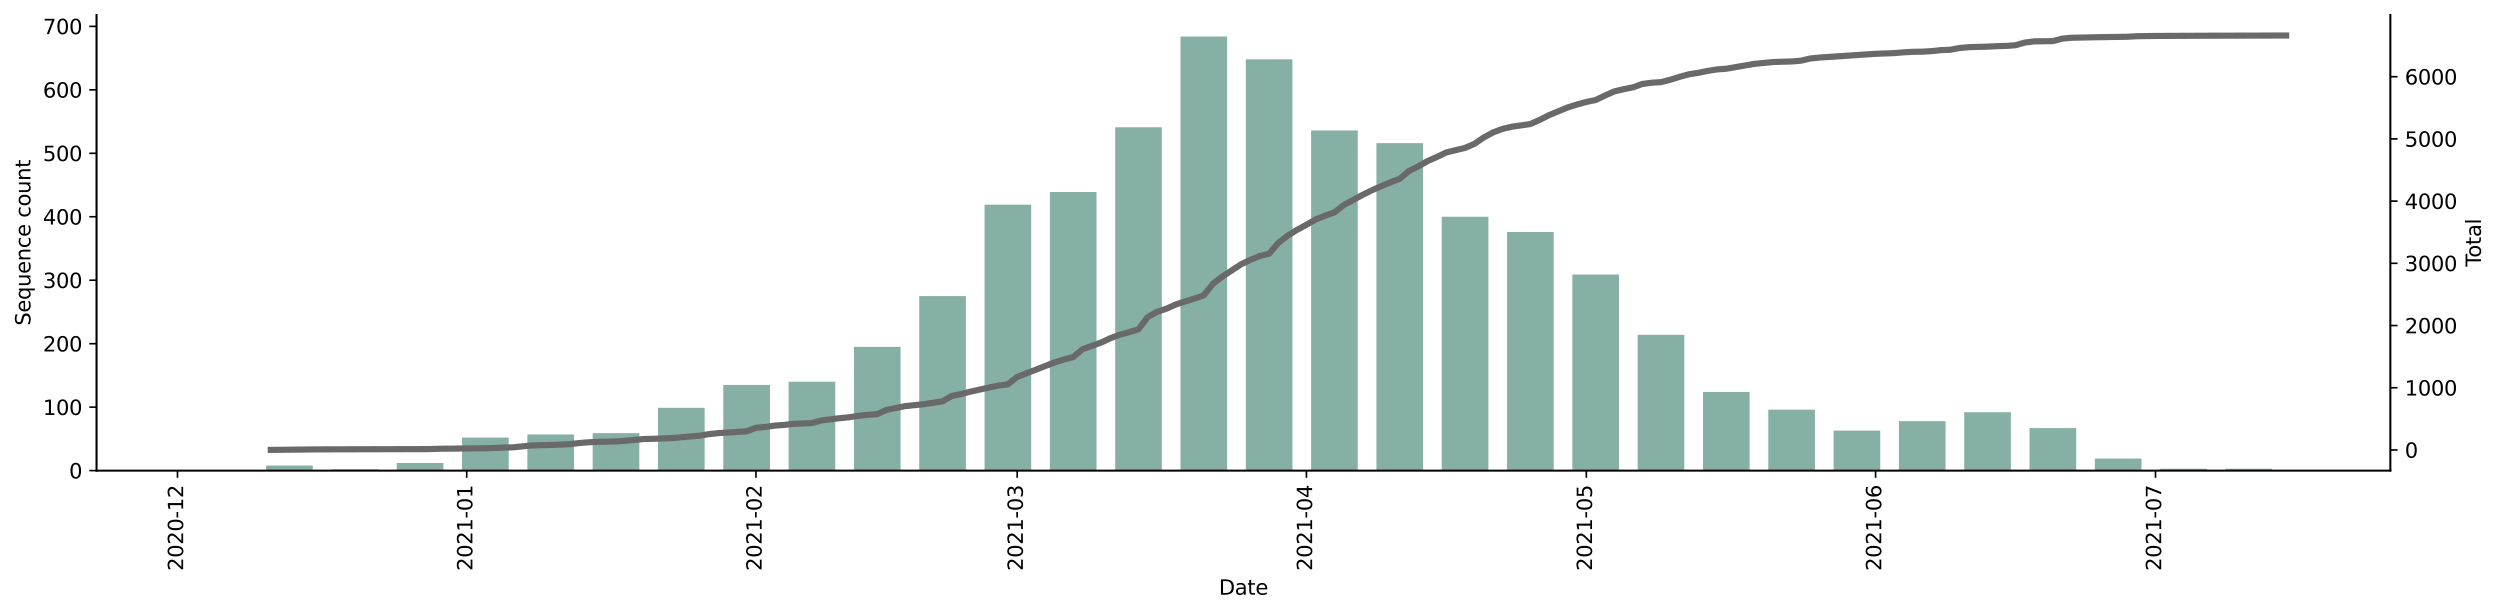 <?xml version="1.0" encoding="utf-8" standalone="no"?>
<!DOCTYPE svg PUBLIC "-//W3C//DTD SVG 1.1//EN"
  "http://www.w3.org/Graphics/SVG/1.1/DTD/svg11.dtd">
<svg height="298.621pt" version="1.1" viewBox="0 0 1216.294 298.621" width="1216.294pt" xmlns="http://www.w3.org/2000/svg" xmlns:xlink="http://www.w3.org/1999/xlink">
 <defs>
  <style type="text/css">*{stroke-linecap:butt;stroke-linejoin:round;}</style>
 </defs>
 <g id="figure_1">
  <g id="patch_1">
   <path d="M 0 298.621 
L 1216.294 298.621 
L 1216.294 0 
L 0 0 
z
" style="fill:#ffffff;"/>
  </g>
  <g id="axes_1">
   <g id="patch_2">
    <path d="M 46.966 228.96 
L 1162.966 228.96 
L 1162.966 7.2 
L 46.966 7.2 
z
" style="fill:#ffffff;"/>
   </g>
   <g id="patch_3">
    <path clip-path="url(#p890e1905e1)" d="M 97.693 228.96 
L 120.39 228.96 
L 120.39 228.651 
L 97.693 228.651 
z
" style="fill:#86b0a6;"/>
   </g>
   <g id="patch_4">
    <path clip-path="url(#p890e1905e1)" d="M 129.468 228.96 
L 152.165 228.96 
L 152.165 226.49 
L 129.468 226.49 
z
" style="fill:#86b0a6;"/>
   </g>
   <g id="patch_5">
    <path clip-path="url(#p890e1905e1)" d="M 161.244 228.96 
L 183.941 228.96 
L 183.941 228.342 
L 161.244 228.342 
z
" style="fill:#86b0a6;"/>
   </g>
   <g id="patch_6">
    <path clip-path="url(#p890e1905e1)" d="M 193.019 228.96 
L 215.716 228.96 
L 215.716 225.255 
L 193.019 225.255 
z
" style="fill:#86b0a6;"/>
   </g>
   <g id="patch_7">
    <path clip-path="url(#p890e1905e1)" d="M 224.795 228.96 
L 247.492 228.96 
L 247.492 212.904 
L 224.795 212.904 
z
" style="fill:#86b0a6;"/>
   </g>
   <g id="patch_8">
    <path clip-path="url(#p890e1905e1)" d="M 256.57 228.96 
L 279.267 228.96 
L 279.267 211.36 
L 256.57 211.36 
z
" style="fill:#86b0a6;"/>
   </g>
   <g id="patch_9">
    <path clip-path="url(#p890e1905e1)" d="M 288.346 228.96 
L 311.043 228.96 
L 311.043 210.742 
L 288.346 210.742 
z
" style="fill:#86b0a6;"/>
   </g>
   <g id="patch_10">
    <path clip-path="url(#p890e1905e1)" d="M 320.121 228.96 
L 342.818 228.96 
L 342.818 198.392 
L 320.121 198.392 
z
" style="fill:#86b0a6;"/>
   </g>
   <g id="patch_11">
    <path clip-path="url(#p890e1905e1)" d="M 351.897 228.96 
L 374.593 228.96 
L 374.593 187.276 
L 351.897 187.276 
z
" style="fill:#86b0a6;"/>
   </g>
   <g id="patch_12">
    <path clip-path="url(#p890e1905e1)" d="M 383.672 228.96 
L 406.369 228.96 
L 406.369 185.732 
L 383.672 185.732 
z
" style="fill:#86b0a6;"/>
   </g>
   <g id="patch_13">
    <path clip-path="url(#p890e1905e1)" d="M 415.448 228.96 
L 438.144 228.96 
L 438.144 168.749 
L 415.448 168.749 
z
" style="fill:#86b0a6;"/>
   </g>
   <g id="patch_14">
    <path clip-path="url(#p890e1905e1)" d="M 447.223 228.96 
L 469.92 228.96 
L 469.92 144.048 
L 447.223 144.048 
z
" style="fill:#86b0a6;"/>
   </g>
   <g id="patch_15">
    <path clip-path="url(#p890e1905e1)" d="M 478.999 228.96 
L 501.695 228.96 
L 501.695 99.585 
L 478.999 99.585 
z
" style="fill:#86b0a6;"/>
   </g>
   <g id="patch_16">
    <path clip-path="url(#p890e1905e1)" d="M 510.774 228.96 
L 533.471 228.96 
L 533.471 93.409 
L 510.774 93.409 
z
" style="fill:#86b0a6;"/>
   </g>
   <g id="patch_17">
    <path clip-path="url(#p890e1905e1)" d="M 542.55 228.96 
L 565.246 228.96 
L 565.246 61.914 
L 542.55 61.914 
z
" style="fill:#86b0a6;"/>
   </g>
   <g id="patch_18">
    <path clip-path="url(#p890e1905e1)" d="M 574.325 228.96 
L 597.022 228.96 
L 597.022 17.76 
L 574.325 17.76 
z
" style="fill:#86b0a6;"/>
   </g>
   <g id="patch_19">
    <path clip-path="url(#p890e1905e1)" d="M 606.1 228.96 
L 628.797 228.96 
L 628.797 28.876 
L 606.1 28.876 
z
" style="fill:#86b0a6;"/>
   </g>
   <g id="patch_20">
    <path clip-path="url(#p890e1905e1)" d="M 637.876 228.96 
L 660.573 228.96 
L 660.573 63.458 
L 637.876 63.458 
z
" style="fill:#86b0a6;"/>
   </g>
   <g id="patch_21">
    <path clip-path="url(#p890e1905e1)" d="M 669.651 228.96 
L 692.348 228.96 
L 692.348 69.634 
L 669.651 69.634 
z
" style="fill:#86b0a6;"/>
   </g>
   <g id="patch_22">
    <path clip-path="url(#p890e1905e1)" d="M 701.427 228.96 
L 724.124 228.96 
L 724.124 105.451 
L 701.427 105.451 
z
" style="fill:#86b0a6;"/>
   </g>
   <g id="patch_23">
    <path clip-path="url(#p890e1905e1)" d="M 733.202 228.96 
L 755.899 228.96 
L 755.899 112.862 
L 733.202 112.862 
z
" style="fill:#86b0a6;"/>
   </g>
   <g id="patch_24">
    <path clip-path="url(#p890e1905e1)" d="M 764.978 228.96 
L 787.675 228.96 
L 787.675 133.549 
L 764.978 133.549 
z
" style="fill:#86b0a6;"/>
   </g>
   <g id="patch_25">
    <path clip-path="url(#p890e1905e1)" d="M 796.753 228.96 
L 819.45 228.96 
L 819.45 162.883 
L 796.753 162.883 
z
" style="fill:#86b0a6;"/>
   </g>
   <g id="patch_26">
    <path clip-path="url(#p890e1905e1)" d="M 828.529 228.96 
L 851.226 228.96 
L 851.226 190.672 
L 828.529 190.672 
z
" style="fill:#86b0a6;"/>
   </g>
   <g id="patch_27">
    <path clip-path="url(#p890e1905e1)" d="M 860.304 228.96 
L 883.001 228.96 
L 883.001 199.318 
L 860.304 199.318 
z
" style="fill:#86b0a6;"/>
   </g>
   <g id="patch_28">
    <path clip-path="url(#p890e1905e1)" d="M 892.08 228.96 
L 914.776 228.96 
L 914.776 209.507 
L 892.08 209.507 
z
" style="fill:#86b0a6;"/>
   </g>
   <g id="patch_29">
    <path clip-path="url(#p890e1905e1)" d="M 923.855 228.96 
L 946.552 228.96 
L 946.552 204.876 
L 923.855 204.876 
z
" style="fill:#86b0a6;"/>
   </g>
   <g id="patch_30">
    <path clip-path="url(#p890e1905e1)" d="M 955.631 228.96 
L 978.327 228.96 
L 978.327 200.553 
L 955.631 200.553 
z
" style="fill:#86b0a6;"/>
   </g>
   <g id="patch_31">
    <path clip-path="url(#p890e1905e1)" d="M 987.406 228.96 
L 1010.103 228.96 
L 1010.103 208.272 
L 987.406 208.272 
z
" style="fill:#86b0a6;"/>
   </g>
   <g id="patch_32">
    <path clip-path="url(#p890e1905e1)" d="M 1019.182 228.96 
L 1041.878 228.96 
L 1041.878 223.093 
L 1019.182 223.093 
z
" style="fill:#86b0a6;"/>
   </g>
   <g id="patch_33">
    <path clip-path="url(#p890e1905e1)" d="M 1050.957 228.96 
L 1073.654 228.96 
L 1073.654 228.034 
L 1050.957 228.034 
z
" style="fill:#86b0a6;"/>
   </g>
   <g id="patch_34">
    <path clip-path="url(#p890e1905e1)" d="M 1082.733 228.96 
L 1105.429 228.96 
L 1105.429 228.034 
L 1082.733 228.034 
z
" style="fill:#86b0a6;"/>
   </g>
   <g id="matplotlib.axis_1">
    <g id="xtick_1">
     <g id="line2d_1">
      <defs>
       <path d="M 0 0 
L 0 3.5 
" id="mdfeb62c75c" style="stroke:#000000;stroke-width:0.8;"/>
      </defs>
      <g>
       <use style="stroke:#000000;stroke-width:0.8;" x="86.345" xlink:href="#mdfeb62c75c" y="228.96"/>
      </g>
     </g>
     <g id="text_1">
      <!-- 2020-12 -->
      <g transform="translate(89.104 277.743)rotate(-90)scale(0.1 -0.1)">
       <defs>
        <path d="M 1228 531 
L 3431 531 
L 3431 0 
L 469 0 
L 469 531 
Q 828 903 1448 1529 
Q 2069 2156 2228 2338 
Q 2531 2678 2651 2914 
Q 2772 3150 2772 3378 
Q 2772 3750 2511 3984 
Q 2250 4219 1831 4219 
Q 1534 4219 1204 4116 
Q 875 4013 500 3803 
L 500 4441 
Q 881 4594 1212 4672 
Q 1544 4750 1819 4750 
Q 2544 4750 2975 4387 
Q 3406 4025 3406 3419 
Q 3406 3131 3298 2873 
Q 3191 2616 2906 2266 
Q 2828 2175 2409 1742 
Q 1991 1309 1228 531 
z
" id="DejaVuSans-32" transform="scale(0.016)"/>
        <path d="M 2034 4250 
Q 1547 4250 1301 3770 
Q 1056 3291 1056 2328 
Q 1056 1369 1301 889 
Q 1547 409 2034 409 
Q 2525 409 2770 889 
Q 3016 1369 3016 2328 
Q 3016 3291 2770 3770 
Q 2525 4250 2034 4250 
z
M 2034 4750 
Q 2819 4750 3233 4129 
Q 3647 3509 3647 2328 
Q 3647 1150 3233 529 
Q 2819 -91 2034 -91 
Q 1250 -91 836 529 
Q 422 1150 422 2328 
Q 422 3509 836 4129 
Q 1250 4750 2034 4750 
z
" id="DejaVuSans-30" transform="scale(0.016)"/>
        <path d="M 313 2009 
L 1997 2009 
L 1997 1497 
L 313 1497 
L 313 2009 
z
" id="DejaVuSans-2d" transform="scale(0.016)"/>
        <path d="M 794 531 
L 1825 531 
L 1825 4091 
L 703 3866 
L 703 4441 
L 1819 4666 
L 2450 4666 
L 2450 531 
L 3481 531 
L 3481 0 
L 794 0 
L 794 531 
z
" id="DejaVuSans-31" transform="scale(0.016)"/>
       </defs>
       <use xlink:href="#DejaVuSans-32"/>
       <use x="63.623" xlink:href="#DejaVuSans-30"/>
       <use x="127.246" xlink:href="#DejaVuSans-32"/>
       <use x="190.869" xlink:href="#DejaVuSans-30"/>
       <use x="254.492" xlink:href="#DejaVuSans-2d"/>
       <use x="290.576" xlink:href="#DejaVuSans-31"/>
       <use x="354.199" xlink:href="#DejaVuSans-32"/>
      </g>
     </g>
    </g>
    <g id="xtick_2">
     <g id="line2d_2">
      <g>
       <use style="stroke:#000000;stroke-width:0.8;" x="227.064" xlink:href="#mdfeb62c75c" y="228.96"/>
      </g>
     </g>
     <g id="text_2">
      <!-- 2021-01 -->
      <g transform="translate(229.824 277.743)rotate(-90)scale(0.1 -0.1)">
       <use xlink:href="#DejaVuSans-32"/>
       <use x="63.623" xlink:href="#DejaVuSans-30"/>
       <use x="127.246" xlink:href="#DejaVuSans-32"/>
       <use x="190.869" xlink:href="#DejaVuSans-31"/>
       <use x="254.492" xlink:href="#DejaVuSans-2d"/>
       <use x="290.576" xlink:href="#DejaVuSans-30"/>
       <use x="354.199" xlink:href="#DejaVuSans-31"/>
      </g>
     </g>
    </g>
    <g id="xtick_3">
     <g id="line2d_3">
      <g>
       <use style="stroke:#000000;stroke-width:0.8;" x="367.784" xlink:href="#mdfeb62c75c" y="228.96"/>
      </g>
     </g>
     <g id="text_3">
      <!-- 2021-02 -->
      <g transform="translate(370.544 277.743)rotate(-90)scale(0.1 -0.1)">
       <use xlink:href="#DejaVuSans-32"/>
       <use x="63.623" xlink:href="#DejaVuSans-30"/>
       <use x="127.246" xlink:href="#DejaVuSans-32"/>
       <use x="190.869" xlink:href="#DejaVuSans-31"/>
       <use x="254.492" xlink:href="#DejaVuSans-2d"/>
       <use x="290.576" xlink:href="#DejaVuSans-30"/>
       <use x="354.199" xlink:href="#DejaVuSans-32"/>
      </g>
     </g>
    </g>
    <g id="xtick_4">
     <g id="line2d_4">
      <g>
       <use style="stroke:#000000;stroke-width:0.8;" x="494.886" xlink:href="#mdfeb62c75c" y="228.96"/>
      </g>
     </g>
     <g id="text_4">
      <!-- 2021-03 -->
      <g transform="translate(497.646 277.743)rotate(-90)scale(0.1 -0.1)">
       <defs>
        <path d="M 2597 2516 
Q 3050 2419 3304 2112 
Q 3559 1806 3559 1356 
Q 3559 666 3084 287 
Q 2609 -91 1734 -91 
Q 1441 -91 1130 -33 
Q 819 25 488 141 
L 488 750 
Q 750 597 1062 519 
Q 1375 441 1716 441 
Q 2309 441 2620 675 
Q 2931 909 2931 1356 
Q 2931 1769 2642 2001 
Q 2353 2234 1838 2234 
L 1294 2234 
L 1294 2753 
L 1863 2753 
Q 2328 2753 2575 2939 
Q 2822 3125 2822 3475 
Q 2822 3834 2567 4026 
Q 2313 4219 1838 4219 
Q 1578 4219 1281 4162 
Q 984 4106 628 3988 
L 628 4550 
Q 988 4650 1302 4700 
Q 1616 4750 1894 4750 
Q 2613 4750 3031 4423 
Q 3450 4097 3450 3541 
Q 3450 3153 3228 2886 
Q 3006 2619 2597 2516 
z
" id="DejaVuSans-33" transform="scale(0.016)"/>
       </defs>
       <use xlink:href="#DejaVuSans-32"/>
       <use x="63.623" xlink:href="#DejaVuSans-30"/>
       <use x="127.246" xlink:href="#DejaVuSans-32"/>
       <use x="190.869" xlink:href="#DejaVuSans-31"/>
       <use x="254.492" xlink:href="#DejaVuSans-2d"/>
       <use x="290.576" xlink:href="#DejaVuSans-30"/>
       <use x="354.199" xlink:href="#DejaVuSans-33"/>
      </g>
     </g>
    </g>
    <g id="xtick_5">
     <g id="line2d_5">
      <g>
       <use style="stroke:#000000;stroke-width:0.8;" x="635.606" xlink:href="#mdfeb62c75c" y="228.96"/>
      </g>
     </g>
     <g id="text_5">
      <!-- 2021-04 -->
      <g transform="translate(638.366 277.743)rotate(-90)scale(0.1 -0.1)">
       <defs>
        <path d="M 2419 4116 
L 825 1625 
L 2419 1625 
L 2419 4116 
z
M 2253 4666 
L 3047 4666 
L 3047 1625 
L 3713 1625 
L 3713 1100 
L 3047 1100 
L 3047 0 
L 2419 0 
L 2419 1100 
L 313 1100 
L 313 1709 
L 2253 4666 
z
" id="DejaVuSans-34" transform="scale(0.016)"/>
       </defs>
       <use xlink:href="#DejaVuSans-32"/>
       <use x="63.623" xlink:href="#DejaVuSans-30"/>
       <use x="127.246" xlink:href="#DejaVuSans-32"/>
       <use x="190.869" xlink:href="#DejaVuSans-31"/>
       <use x="254.492" xlink:href="#DejaVuSans-2d"/>
       <use x="290.576" xlink:href="#DejaVuSans-30"/>
       <use x="354.199" xlink:href="#DejaVuSans-34"/>
      </g>
     </g>
    </g>
    <g id="xtick_6">
     <g id="line2d_6">
      <g>
       <use style="stroke:#000000;stroke-width:0.8;" x="771.787" xlink:href="#mdfeb62c75c" y="228.96"/>
      </g>
     </g>
     <g id="text_6">
      <!-- 2021-05 -->
      <g transform="translate(774.546 277.743)rotate(-90)scale(0.1 -0.1)">
       <defs>
        <path d="M 691 4666 
L 3169 4666 
L 3169 4134 
L 1269 4134 
L 1269 2991 
Q 1406 3038 1543 3061 
Q 1681 3084 1819 3084 
Q 2600 3084 3056 2656 
Q 3513 2228 3513 1497 
Q 3513 744 3044 326 
Q 2575 -91 1722 -91 
Q 1428 -91 1123 -41 
Q 819 9 494 109 
L 494 744 
Q 775 591 1075 516 
Q 1375 441 1709 441 
Q 2250 441 2565 725 
Q 2881 1009 2881 1497 
Q 2881 1984 2565 2268 
Q 2250 2553 1709 2553 
Q 1456 2553 1204 2497 
Q 953 2441 691 2322 
L 691 4666 
z
" id="DejaVuSans-35" transform="scale(0.016)"/>
       </defs>
       <use xlink:href="#DejaVuSans-32"/>
       <use x="63.623" xlink:href="#DejaVuSans-30"/>
       <use x="127.246" xlink:href="#DejaVuSans-32"/>
       <use x="190.869" xlink:href="#DejaVuSans-31"/>
       <use x="254.492" xlink:href="#DejaVuSans-2d"/>
       <use x="290.576" xlink:href="#DejaVuSans-30"/>
       <use x="354.199" xlink:href="#DejaVuSans-35"/>
      </g>
     </g>
    </g>
    <g id="xtick_7">
     <g id="line2d_7">
      <g>
       <use style="stroke:#000000;stroke-width:0.8;" x="912.507" xlink:href="#mdfeb62c75c" y="228.96"/>
      </g>
     </g>
     <g id="text_7">
      <!-- 2021-06 -->
      <g transform="translate(915.266 277.743)rotate(-90)scale(0.1 -0.1)">
       <defs>
        <path d="M 2113 2584 
Q 1688 2584 1439 2293 
Q 1191 2003 1191 1497 
Q 1191 994 1439 701 
Q 1688 409 2113 409 
Q 2538 409 2786 701 
Q 3034 994 3034 1497 
Q 3034 2003 2786 2293 
Q 2538 2584 2113 2584 
z
M 3366 4563 
L 3366 3988 
Q 3128 4100 2886 4159 
Q 2644 4219 2406 4219 
Q 1781 4219 1451 3797 
Q 1122 3375 1075 2522 
Q 1259 2794 1537 2939 
Q 1816 3084 2150 3084 
Q 2853 3084 3261 2657 
Q 3669 2231 3669 1497 
Q 3669 778 3244 343 
Q 2819 -91 2113 -91 
Q 1303 -91 875 529 
Q 447 1150 447 2328 
Q 447 3434 972 4092 
Q 1497 4750 2381 4750 
Q 2619 4750 2861 4703 
Q 3103 4656 3366 4563 
z
" id="DejaVuSans-36" transform="scale(0.016)"/>
       </defs>
       <use xlink:href="#DejaVuSans-32"/>
       <use x="63.623" xlink:href="#DejaVuSans-30"/>
       <use x="127.246" xlink:href="#DejaVuSans-32"/>
       <use x="190.869" xlink:href="#DejaVuSans-31"/>
       <use x="254.492" xlink:href="#DejaVuSans-2d"/>
       <use x="290.576" xlink:href="#DejaVuSans-30"/>
       <use x="354.199" xlink:href="#DejaVuSans-36"/>
      </g>
     </g>
    </g>
    <g id="xtick_8">
     <g id="line2d_8">
      <g>
       <use style="stroke:#000000;stroke-width:0.8;" x="1048.687" xlink:href="#mdfeb62c75c" y="228.96"/>
      </g>
     </g>
     <g id="text_8">
      <!-- 2021-07 -->
      <g transform="translate(1051.447 277.743)rotate(-90)scale(0.1 -0.1)">
       <defs>
        <path d="M 525 4666 
L 3525 4666 
L 3525 4397 
L 1831 0 
L 1172 0 
L 2766 4134 
L 525 4134 
L 525 4666 
z
" id="DejaVuSans-37" transform="scale(0.016)"/>
       </defs>
       <use xlink:href="#DejaVuSans-32"/>
       <use x="63.623" xlink:href="#DejaVuSans-30"/>
       <use x="127.246" xlink:href="#DejaVuSans-32"/>
       <use x="190.869" xlink:href="#DejaVuSans-31"/>
       <use x="254.492" xlink:href="#DejaVuSans-2d"/>
       <use x="290.576" xlink:href="#DejaVuSans-30"/>
       <use x="354.199" xlink:href="#DejaVuSans-37"/>
      </g>
     </g>
    </g>
    <g id="text_9">
     <!-- Date -->
     <g transform="translate(593.015 289.341)scale(0.1 -0.1)">
      <defs>
       <path d="M 1259 4147 
L 1259 519 
L 2022 519 
Q 2988 519 3436 956 
Q 3884 1394 3884 2338 
Q 3884 3275 3436 3711 
Q 2988 4147 2022 4147 
L 1259 4147 
z
M 628 4666 
L 1925 4666 
Q 3281 4666 3915 4102 
Q 4550 3538 4550 2338 
Q 4550 1131 3912 565 
Q 3275 0 1925 0 
L 628 0 
L 628 4666 
z
" id="DejaVuSans-44" transform="scale(0.016)"/>
       <path d="M 2194 1759 
Q 1497 1759 1228 1600 
Q 959 1441 959 1056 
Q 959 750 1161 570 
Q 1363 391 1709 391 
Q 2188 391 2477 730 
Q 2766 1069 2766 1631 
L 2766 1759 
L 2194 1759 
z
M 3341 1997 
L 3341 0 
L 2766 0 
L 2766 531 
Q 2569 213 2275 61 
Q 1981 -91 1556 -91 
Q 1019 -91 701 211 
Q 384 513 384 1019 
Q 384 1609 779 1909 
Q 1175 2209 1959 2209 
L 2766 2209 
L 2766 2266 
Q 2766 2663 2505 2880 
Q 2244 3097 1772 3097 
Q 1472 3097 1187 3025 
Q 903 2953 641 2809 
L 641 3341 
Q 956 3463 1253 3523 
Q 1550 3584 1831 3584 
Q 2591 3584 2966 3190 
Q 3341 2797 3341 1997 
z
" id="DejaVuSans-61" transform="scale(0.016)"/>
       <path d="M 1172 4494 
L 1172 3500 
L 2356 3500 
L 2356 3053 
L 1172 3053 
L 1172 1153 
Q 1172 725 1289 603 
Q 1406 481 1766 481 
L 2356 481 
L 2356 0 
L 1766 0 
Q 1100 0 847 248 
Q 594 497 594 1153 
L 594 3053 
L 172 3053 
L 172 3500 
L 594 3500 
L 594 4494 
L 1172 4494 
z
" id="DejaVuSans-74" transform="scale(0.016)"/>
       <path d="M 3597 1894 
L 3597 1613 
L 953 1613 
Q 991 1019 1311 708 
Q 1631 397 2203 397 
Q 2534 397 2845 478 
Q 3156 559 3463 722 
L 3463 178 
Q 3153 47 2828 -22 
Q 2503 -91 2169 -91 
Q 1331 -91 842 396 
Q 353 884 353 1716 
Q 353 2575 817 3079 
Q 1281 3584 2069 3584 
Q 2775 3584 3186 3129 
Q 3597 2675 3597 1894 
z
M 3022 2063 
Q 3016 2534 2758 2815 
Q 2500 3097 2075 3097 
Q 1594 3097 1305 2825 
Q 1016 2553 972 2059 
L 3022 2063 
z
" id="DejaVuSans-65" transform="scale(0.016)"/>
      </defs>
      <use xlink:href="#DejaVuSans-44"/>
      <use x="77.002" xlink:href="#DejaVuSans-61"/>
      <use x="138.281" xlink:href="#DejaVuSans-74"/>
      <use x="177.49" xlink:href="#DejaVuSans-65"/>
     </g>
    </g>
   </g>
   <g id="matplotlib.axis_2">
    <g id="ytick_1">
     <g id="line2d_9">
      <defs>
       <path d="M 0 0 
L -3.5 0 
" id="ma4bf5c1ff8" style="stroke:#000000;stroke-width:0.8;"/>
      </defs>
      <g>
       <use style="stroke:#000000;stroke-width:0.8;" x="46.966" xlink:href="#ma4bf5c1ff8" y="228.96"/>
      </g>
     </g>
     <g id="text_10">
      <!-- 0 -->
      <g transform="translate(33.603 232.759)scale(0.1 -0.1)">
       <use xlink:href="#DejaVuSans-30"/>
      </g>
     </g>
    </g>
    <g id="ytick_2">
     <g id="line2d_10">
      <g>
       <use style="stroke:#000000;stroke-width:0.8;" x="46.966" xlink:href="#ma4bf5c1ff8" y="198.083"/>
      </g>
     </g>
     <g id="text_11">
      <!-- 100 -->
      <g transform="translate(20.878 201.882)scale(0.1 -0.1)">
       <use xlink:href="#DejaVuSans-31"/>
       <use x="63.623" xlink:href="#DejaVuSans-30"/>
       <use x="127.246" xlink:href="#DejaVuSans-30"/>
      </g>
     </g>
    </g>
    <g id="ytick_3">
     <g id="line2d_11">
      <g>
       <use style="stroke:#000000;stroke-width:0.8;" x="46.966" xlink:href="#ma4bf5c1ff8" y="167.206"/>
      </g>
     </g>
     <g id="text_12">
      <!-- 200 -->
      <g transform="translate(20.878 171.005)scale(0.1 -0.1)">
       <use xlink:href="#DejaVuSans-32"/>
       <use x="63.623" xlink:href="#DejaVuSans-30"/>
       <use x="127.246" xlink:href="#DejaVuSans-30"/>
      </g>
     </g>
    </g>
    <g id="ytick_4">
     <g id="line2d_12">
      <g>
       <use style="stroke:#000000;stroke-width:0.8;" x="46.966" xlink:href="#ma4bf5c1ff8" y="136.328"/>
      </g>
     </g>
     <g id="text_13">
      <!-- 300 -->
      <g transform="translate(20.878 140.128)scale(0.1 -0.1)">
       <use xlink:href="#DejaVuSans-33"/>
       <use x="63.623" xlink:href="#DejaVuSans-30"/>
       <use x="127.246" xlink:href="#DejaVuSans-30"/>
      </g>
     </g>
    </g>
    <g id="ytick_5">
     <g id="line2d_13">
      <g>
       <use style="stroke:#000000;stroke-width:0.8;" x="46.966" xlink:href="#ma4bf5c1ff8" y="105.451"/>
      </g>
     </g>
     <g id="text_14">
      <!-- 400 -->
      <g transform="translate(20.878 109.25)scale(0.1 -0.1)">
       <use xlink:href="#DejaVuSans-34"/>
       <use x="63.623" xlink:href="#DejaVuSans-30"/>
       <use x="127.246" xlink:href="#DejaVuSans-30"/>
      </g>
     </g>
    </g>
    <g id="ytick_6">
     <g id="line2d_14">
      <g>
       <use style="stroke:#000000;stroke-width:0.8;" x="46.966" xlink:href="#ma4bf5c1ff8" y="74.574"/>
      </g>
     </g>
     <g id="text_15">
      <!-- 500 -->
      <g transform="translate(20.878 78.373)scale(0.1 -0.1)">
       <use xlink:href="#DejaVuSans-35"/>
       <use x="63.623" xlink:href="#DejaVuSans-30"/>
       <use x="127.246" xlink:href="#DejaVuSans-30"/>
      </g>
     </g>
    </g>
    <g id="ytick_7">
     <g id="line2d_15">
      <g>
       <use style="stroke:#000000;stroke-width:0.8;" x="46.966" xlink:href="#ma4bf5c1ff8" y="43.697"/>
      </g>
     </g>
     <g id="text_16">
      <!-- 600 -->
      <g transform="translate(20.878 47.496)scale(0.1 -0.1)">
       <use xlink:href="#DejaVuSans-36"/>
       <use x="63.623" xlink:href="#DejaVuSans-30"/>
       <use x="127.246" xlink:href="#DejaVuSans-30"/>
      </g>
     </g>
    </g>
    <g id="ytick_8">
     <g id="line2d_16">
      <g>
       <use style="stroke:#000000;stroke-width:0.8;" x="46.966" xlink:href="#ma4bf5c1ff8" y="12.82"/>
      </g>
     </g>
     <g id="text_17">
      <!-- 700 -->
      <g transform="translate(20.878 16.619)scale(0.1 -0.1)">
       <use xlink:href="#DejaVuSans-37"/>
       <use x="63.623" xlink:href="#DejaVuSans-30"/>
       <use x="127.246" xlink:href="#DejaVuSans-30"/>
      </g>
     </g>
    </g>
    <g id="text_18">
     <!-- Sequence count -->
     <g transform="translate(14.798 158.44)rotate(-90)scale(0.1 -0.1)">
      <defs>
       <path d="M 3425 4513 
L 3425 3897 
Q 3066 4069 2747 4153 
Q 2428 4238 2131 4238 
Q 1616 4238 1336 4038 
Q 1056 3838 1056 3469 
Q 1056 3159 1242 3001 
Q 1428 2844 1947 2747 
L 2328 2669 
Q 3034 2534 3370 2195 
Q 3706 1856 3706 1288 
Q 3706 609 3251 259 
Q 2797 -91 1919 -91 
Q 1588 -91 1214 -16 
Q 841 59 441 206 
L 441 856 
Q 825 641 1194 531 
Q 1563 422 1919 422 
Q 2459 422 2753 634 
Q 3047 847 3047 1241 
Q 3047 1584 2836 1778 
Q 2625 1972 2144 2069 
L 1759 2144 
Q 1053 2284 737 2584 
Q 422 2884 422 3419 
Q 422 4038 858 4394 
Q 1294 4750 2059 4750 
Q 2388 4750 2728 4690 
Q 3069 4631 3425 4513 
z
" id="DejaVuSans-53" transform="scale(0.016)"/>
       <path d="M 947 1747 
Q 947 1113 1208 752 
Q 1469 391 1925 391 
Q 2381 391 2643 752 
Q 2906 1113 2906 1747 
Q 2906 2381 2643 2742 
Q 2381 3103 1925 3103 
Q 1469 3103 1208 2742 
Q 947 2381 947 1747 
z
M 2906 525 
Q 2725 213 2448 61 
Q 2172 -91 1784 -91 
Q 1150 -91 751 415 
Q 353 922 353 1747 
Q 353 2572 751 3078 
Q 1150 3584 1784 3584 
Q 2172 3584 2448 3432 
Q 2725 3281 2906 2969 
L 2906 3500 
L 3481 3500 
L 3481 -1331 
L 2906 -1331 
L 2906 525 
z
" id="DejaVuSans-71" transform="scale(0.016)"/>
       <path d="M 544 1381 
L 544 3500 
L 1119 3500 
L 1119 1403 
Q 1119 906 1312 657 
Q 1506 409 1894 409 
Q 2359 409 2629 706 
Q 2900 1003 2900 1516 
L 2900 3500 
L 3475 3500 
L 3475 0 
L 2900 0 
L 2900 538 
Q 2691 219 2414 64 
Q 2138 -91 1772 -91 
Q 1169 -91 856 284 
Q 544 659 544 1381 
z
M 1991 3584 
L 1991 3584 
z
" id="DejaVuSans-75" transform="scale(0.016)"/>
       <path d="M 3513 2113 
L 3513 0 
L 2938 0 
L 2938 2094 
Q 2938 2591 2744 2837 
Q 2550 3084 2163 3084 
Q 1697 3084 1428 2787 
Q 1159 2491 1159 1978 
L 1159 0 
L 581 0 
L 581 3500 
L 1159 3500 
L 1159 2956 
Q 1366 3272 1645 3428 
Q 1925 3584 2291 3584 
Q 2894 3584 3203 3211 
Q 3513 2838 3513 2113 
z
" id="DejaVuSans-6e" transform="scale(0.016)"/>
       <path d="M 3122 3366 
L 3122 2828 
Q 2878 2963 2633 3030 
Q 2388 3097 2138 3097 
Q 1578 3097 1268 2742 
Q 959 2388 959 1747 
Q 959 1106 1268 751 
Q 1578 397 2138 397 
Q 2388 397 2633 464 
Q 2878 531 3122 666 
L 3122 134 
Q 2881 22 2623 -34 
Q 2366 -91 2075 -91 
Q 1284 -91 818 406 
Q 353 903 353 1747 
Q 353 2603 823 3093 
Q 1294 3584 2113 3584 
Q 2378 3584 2631 3529 
Q 2884 3475 3122 3366 
z
" id="DejaVuSans-63" transform="scale(0.016)"/>
       <path id="DejaVuSans-20" transform="scale(0.016)"/>
       <path d="M 1959 3097 
Q 1497 3097 1228 2736 
Q 959 2375 959 1747 
Q 959 1119 1226 758 
Q 1494 397 1959 397 
Q 2419 397 2687 759 
Q 2956 1122 2956 1747 
Q 2956 2369 2687 2733 
Q 2419 3097 1959 3097 
z
M 1959 3584 
Q 2709 3584 3137 3096 
Q 3566 2609 3566 1747 
Q 3566 888 3137 398 
Q 2709 -91 1959 -91 
Q 1206 -91 779 398 
Q 353 888 353 1747 
Q 353 2609 779 3096 
Q 1206 3584 1959 3584 
z
" id="DejaVuSans-6f" transform="scale(0.016)"/>
      </defs>
      <use xlink:href="#DejaVuSans-53"/>
      <use x="63.477" xlink:href="#DejaVuSans-65"/>
      <use x="125" xlink:href="#DejaVuSans-71"/>
      <use x="188.477" xlink:href="#DejaVuSans-75"/>
      <use x="251.855" xlink:href="#DejaVuSans-65"/>
      <use x="313.379" xlink:href="#DejaVuSans-6e"/>
      <use x="376.758" xlink:href="#DejaVuSans-63"/>
      <use x="431.738" xlink:href="#DejaVuSans-65"/>
      <use x="493.262" xlink:href="#DejaVuSans-20"/>
      <use x="525.049" xlink:href="#DejaVuSans-63"/>
      <use x="580.029" xlink:href="#DejaVuSans-6f"/>
      <use x="641.211" xlink:href="#DejaVuSans-75"/>
      <use x="704.59" xlink:href="#DejaVuSans-6e"/>
      <use x="767.969" xlink:href="#DejaVuSans-74"/>
     </g>
    </g>
   </g>
   <g id="patch_35">
    <path d="M 46.966 228.96 
L 46.966 7.2 
" style="fill:none;stroke:#000000;stroke-linecap:square;stroke-linejoin:miter;stroke-width:0.8;"/>
   </g>
   <g id="patch_36">
    <path d="M 1162.966 228.96 
L 1162.966 7.2 
" style="fill:none;stroke:#000000;stroke-linecap:square;stroke-linejoin:miter;stroke-width:0.8;"/>
   </g>
   <g id="patch_37">
    <path d="M 46.966 228.96 
L 1162.966 228.96 
" style="fill:none;stroke:#000000;stroke-linecap:square;stroke-linejoin:miter;stroke-width:0.8;"/>
   </g>
  </g>
  <g id="axes_2">
   <g id="matplotlib.axis_3">
    <g id="ytick_9">
     <g id="line2d_17">
      <defs>
       <path d="M 0 0 
L 3.5 0 
" id="m45d0846bef" style="stroke:#000000;stroke-width:0.8;"/>
      </defs>
      <g>
       <use style="stroke:#000000;stroke-width:0.8;" x="1162.966" xlink:href="#m45d0846bef" y="218.91"/>
      </g>
     </g>
     <g id="text_19">
      <!-- 0 -->
      <g transform="translate(1169.966 222.709)scale(0.1 -0.1)">
       <use xlink:href="#DejaVuSans-30"/>
      </g>
     </g>
    </g>
    <g id="ytick_10">
     <g id="line2d_18">
      <g>
       <use style="stroke:#000000;stroke-width:0.8;" x="1162.966" xlink:href="#m45d0846bef" y="188.645"/>
      </g>
     </g>
     <g id="text_20">
      <!-- 1000 -->
      <g transform="translate(1169.966 192.444)scale(0.1 -0.1)">
       <use xlink:href="#DejaVuSans-31"/>
       <use x="63.623" xlink:href="#DejaVuSans-30"/>
       <use x="127.246" xlink:href="#DejaVuSans-30"/>
       <use x="190.869" xlink:href="#DejaVuSans-30"/>
      </g>
     </g>
    </g>
    <g id="ytick_11">
     <g id="line2d_19">
      <g>
       <use style="stroke:#000000;stroke-width:0.8;" x="1162.966" xlink:href="#m45d0846bef" y="158.379"/>
      </g>
     </g>
     <g id="text_21">
      <!-- 2000 -->
      <g transform="translate(1169.966 162.178)scale(0.1 -0.1)">
       <use xlink:href="#DejaVuSans-32"/>
       <use x="63.623" xlink:href="#DejaVuSans-30"/>
       <use x="127.246" xlink:href="#DejaVuSans-30"/>
       <use x="190.869" xlink:href="#DejaVuSans-30"/>
      </g>
     </g>
    </g>
    <g id="ytick_12">
     <g id="line2d_20">
      <g>
       <use style="stroke:#000000;stroke-width:0.8;" x="1162.966" xlink:href="#m45d0846bef" y="128.113"/>
      </g>
     </g>
     <g id="text_22">
      <!-- 3000 -->
      <g transform="translate(1169.966 131.912)scale(0.1 -0.1)">
       <use xlink:href="#DejaVuSans-33"/>
       <use x="63.623" xlink:href="#DejaVuSans-30"/>
       <use x="127.246" xlink:href="#DejaVuSans-30"/>
       <use x="190.869" xlink:href="#DejaVuSans-30"/>
      </g>
     </g>
    </g>
    <g id="ytick_13">
     <g id="line2d_21">
      <g>
       <use style="stroke:#000000;stroke-width:0.8;" x="1162.966" xlink:href="#m45d0846bef" y="97.847"/>
      </g>
     </g>
     <g id="text_23">
      <!-- 4000 -->
      <g transform="translate(1169.966 101.647)scale(0.1 -0.1)">
       <use xlink:href="#DejaVuSans-34"/>
       <use x="63.623" xlink:href="#DejaVuSans-30"/>
       <use x="127.246" xlink:href="#DejaVuSans-30"/>
       <use x="190.869" xlink:href="#DejaVuSans-30"/>
      </g>
     </g>
    </g>
    <g id="ytick_14">
     <g id="line2d_22">
      <g>
       <use style="stroke:#000000;stroke-width:0.8;" x="1162.966" xlink:href="#m45d0846bef" y="67.582"/>
      </g>
     </g>
     <g id="text_24">
      <!-- 5000 -->
      <g transform="translate(1169.966 71.381)scale(0.1 -0.1)">
       <use xlink:href="#DejaVuSans-35"/>
       <use x="63.623" xlink:href="#DejaVuSans-30"/>
       <use x="127.246" xlink:href="#DejaVuSans-30"/>
       <use x="190.869" xlink:href="#DejaVuSans-30"/>
      </g>
     </g>
    </g>
    <g id="ytick_15">
     <g id="line2d_23">
      <g>
       <use style="stroke:#000000;stroke-width:0.8;" x="1162.966" xlink:href="#m45d0846bef" y="37.316"/>
      </g>
     </g>
     <g id="text_25">
      <!-- 6000 -->
      <g transform="translate(1169.966 41.115)scale(0.1 -0.1)">
       <use xlink:href="#DejaVuSans-36"/>
       <use x="63.623" xlink:href="#DejaVuSans-30"/>
       <use x="127.246" xlink:href="#DejaVuSans-30"/>
       <use x="190.869" xlink:href="#DejaVuSans-30"/>
      </g>
     </g>
    </g>
    <g id="text_26">
     <!-- Total -->
     <g transform="translate(1207.014 129.757)rotate(-90)scale(0.1 -0.1)">
      <defs>
       <path d="M -19 4666 
L 3928 4666 
L 3928 4134 
L 2272 4134 
L 2272 0 
L 1638 0 
L 1638 4134 
L -19 4134 
L -19 4666 
z
" id="DejaVuSans-54" transform="scale(0.016)"/>
       <path d="M 603 4863 
L 1178 4863 
L 1178 0 
L 603 0 
L 603 4863 
z
" id="DejaVuSans-6c" transform="scale(0.016)"/>
      </defs>
      <use xlink:href="#DejaVuSans-54"/>
      <use x="44.084" xlink:href="#DejaVuSans-6f"/>
      <use x="105.266" xlink:href="#DejaVuSans-74"/>
      <use x="144.475" xlink:href="#DejaVuSans-61"/>
      <use x="205.754" xlink:href="#DejaVuSans-6c"/>
     </g>
    </g>
   </g>
   <g id="line2d_24">
    <path clip-path="url(#p890e1905e1)" d="M 131.738 218.88 
L 154.435 218.638 
L 208.907 218.487 
L 213.446 218.335 
L 236.143 218.093 
L 249.761 217.609 
L 258.84 216.701 
L 267.919 216.489 
L 276.997 216.126 
L 281.537 215.581 
L 286.076 215.188 
L 290.615 214.945 
L 299.694 214.794 
L 304.233 214.461 
L 313.312 213.583 
L 317.852 213.493 
L 326.93 213.13 
L 340.548 211.949 
L 345.088 211.193 
L 349.627 210.708 
L 358.706 210.133 
L 363.245 209.861 
L 367.784 208.105 
L 372.324 207.742 
L 376.863 207.076 
L 381.402 206.743 
L 385.942 206.229 
L 395.021 205.835 
L 399.56 204.564 
L 408.639 203.444 
L 413.178 202.99 
L 417.717 202.264 
L 422.257 201.81 
L 426.796 201.477 
L 431.335 199.419 
L 440.414 197.573 
L 449.493 196.635 
L 458.571 195.242 
L 463.111 192.609 
L 467.65 191.701 
L 472.19 190.521 
L 481.268 188.523 
L 485.808 187.585 
L 490.347 186.98 
L 494.886 183.378 
L 513.044 176.326 
L 517.583 174.904 
L 522.122 173.724 
L 526.662 169.91 
L 535.74 166.641 
L 540.28 164.523 
L 544.819 162.798 
L 549.359 161.617 
L 553.898 160.195 
L 558.437 154.202 
L 562.977 151.69 
L 567.516 150.177 
L 572.055 148.149 
L 576.595 146.636 
L 581.134 145.243 
L 585.673 143.67 
L 590.213 137.949 
L 594.752 134.529 
L 603.831 128.567 
L 608.37 126.418 
L 612.909 124.542 
L 617.449 123.422 
L 621.988 118.125 
L 626.528 114.615 
L 631.067 111.8 
L 635.606 109.348 
L 640.146 106.745 
L 644.685 104.93 
L 649.224 103.325 
L 653.764 99.754 
L 662.842 94.851 
L 667.382 92.611 
L 671.921 90.584 
L 676.46 88.707 
L 681 86.982 
L 685.539 83.138 
L 690.078 80.929 
L 694.618 78.326 
L 699.157 76.328 
L 703.697 74.149 
L 712.775 71.94 
L 717.315 70.003 
L 721.854 66.886 
L 726.393 64.434 
L 730.933 62.739 
L 735.472 61.65 
L 744.551 60.348 
L 749.09 58.32 
L 753.629 56.02 
L 762.708 52.267 
L 767.248 50.845 
L 771.787 49.604 
L 776.326 48.666 
L 780.866 46.486 
L 785.405 44.459 
L 789.944 43.399 
L 794.484 42.491 
L 799.023 40.857 
L 803.562 40.252 
L 808.102 39.949 
L 812.641 38.799 
L 817.18 37.376 
L 821.72 36.136 
L 826.259 35.439 
L 830.798 34.501 
L 835.338 33.775 
L 839.877 33.442 
L 853.495 31.081 
L 862.574 30.173 
L 871.653 29.901 
L 876.192 29.538 
L 880.731 28.448 
L 885.271 27.994 
L 912.507 26.178 
L 921.586 25.845 
L 926.125 25.452 
L 930.664 25.21 
L 935.204 25.149 
L 939.743 24.877 
L 944.282 24.392 
L 948.822 24.211 
L 953.361 23.363 
L 957.9 22.94 
L 966.979 22.698 
L 971.518 22.455 
L 976.058 22.334 
L 980.597 22.001 
L 985.136 20.7 
L 989.676 20.125 
L 998.755 20.004 
L 1003.294 18.793 
L 1007.833 18.37 
L 1021.451 18.097 
L 1035.069 17.885 
L 1039.609 17.613 
L 1048.687 17.492 
L 1075.924 17.371 
L 1112.238 17.28 
L 1112.238 17.28 
" style="fill:none;stroke:#696969;stroke-linecap:square;stroke-width:3;"/>
   </g>
   <g id="patch_38">
    <path d="M 46.966 228.96 
L 46.966 7.2 
" style="fill:none;stroke:#000000;stroke-linecap:square;stroke-linejoin:miter;stroke-width:0.8;"/>
   </g>
   <g id="patch_39">
    <path d="M 1162.966 228.96 
L 1162.966 7.2 
" style="fill:none;stroke:#000000;stroke-linecap:square;stroke-linejoin:miter;stroke-width:0.8;"/>
   </g>
   <g id="patch_40">
    <path d="M 46.966 228.96 
L 1162.966 228.96 
" style="fill:none;stroke:#000000;stroke-linecap:square;stroke-linejoin:miter;stroke-width:0.8;"/>
   </g>
  </g>
 </g>
 <defs>
  <clipPath id="p890e1905e1">
   <rect height="221.76" width="1116" x="46.966" y="7.2"/>
  </clipPath>
 </defs>
</svg>
